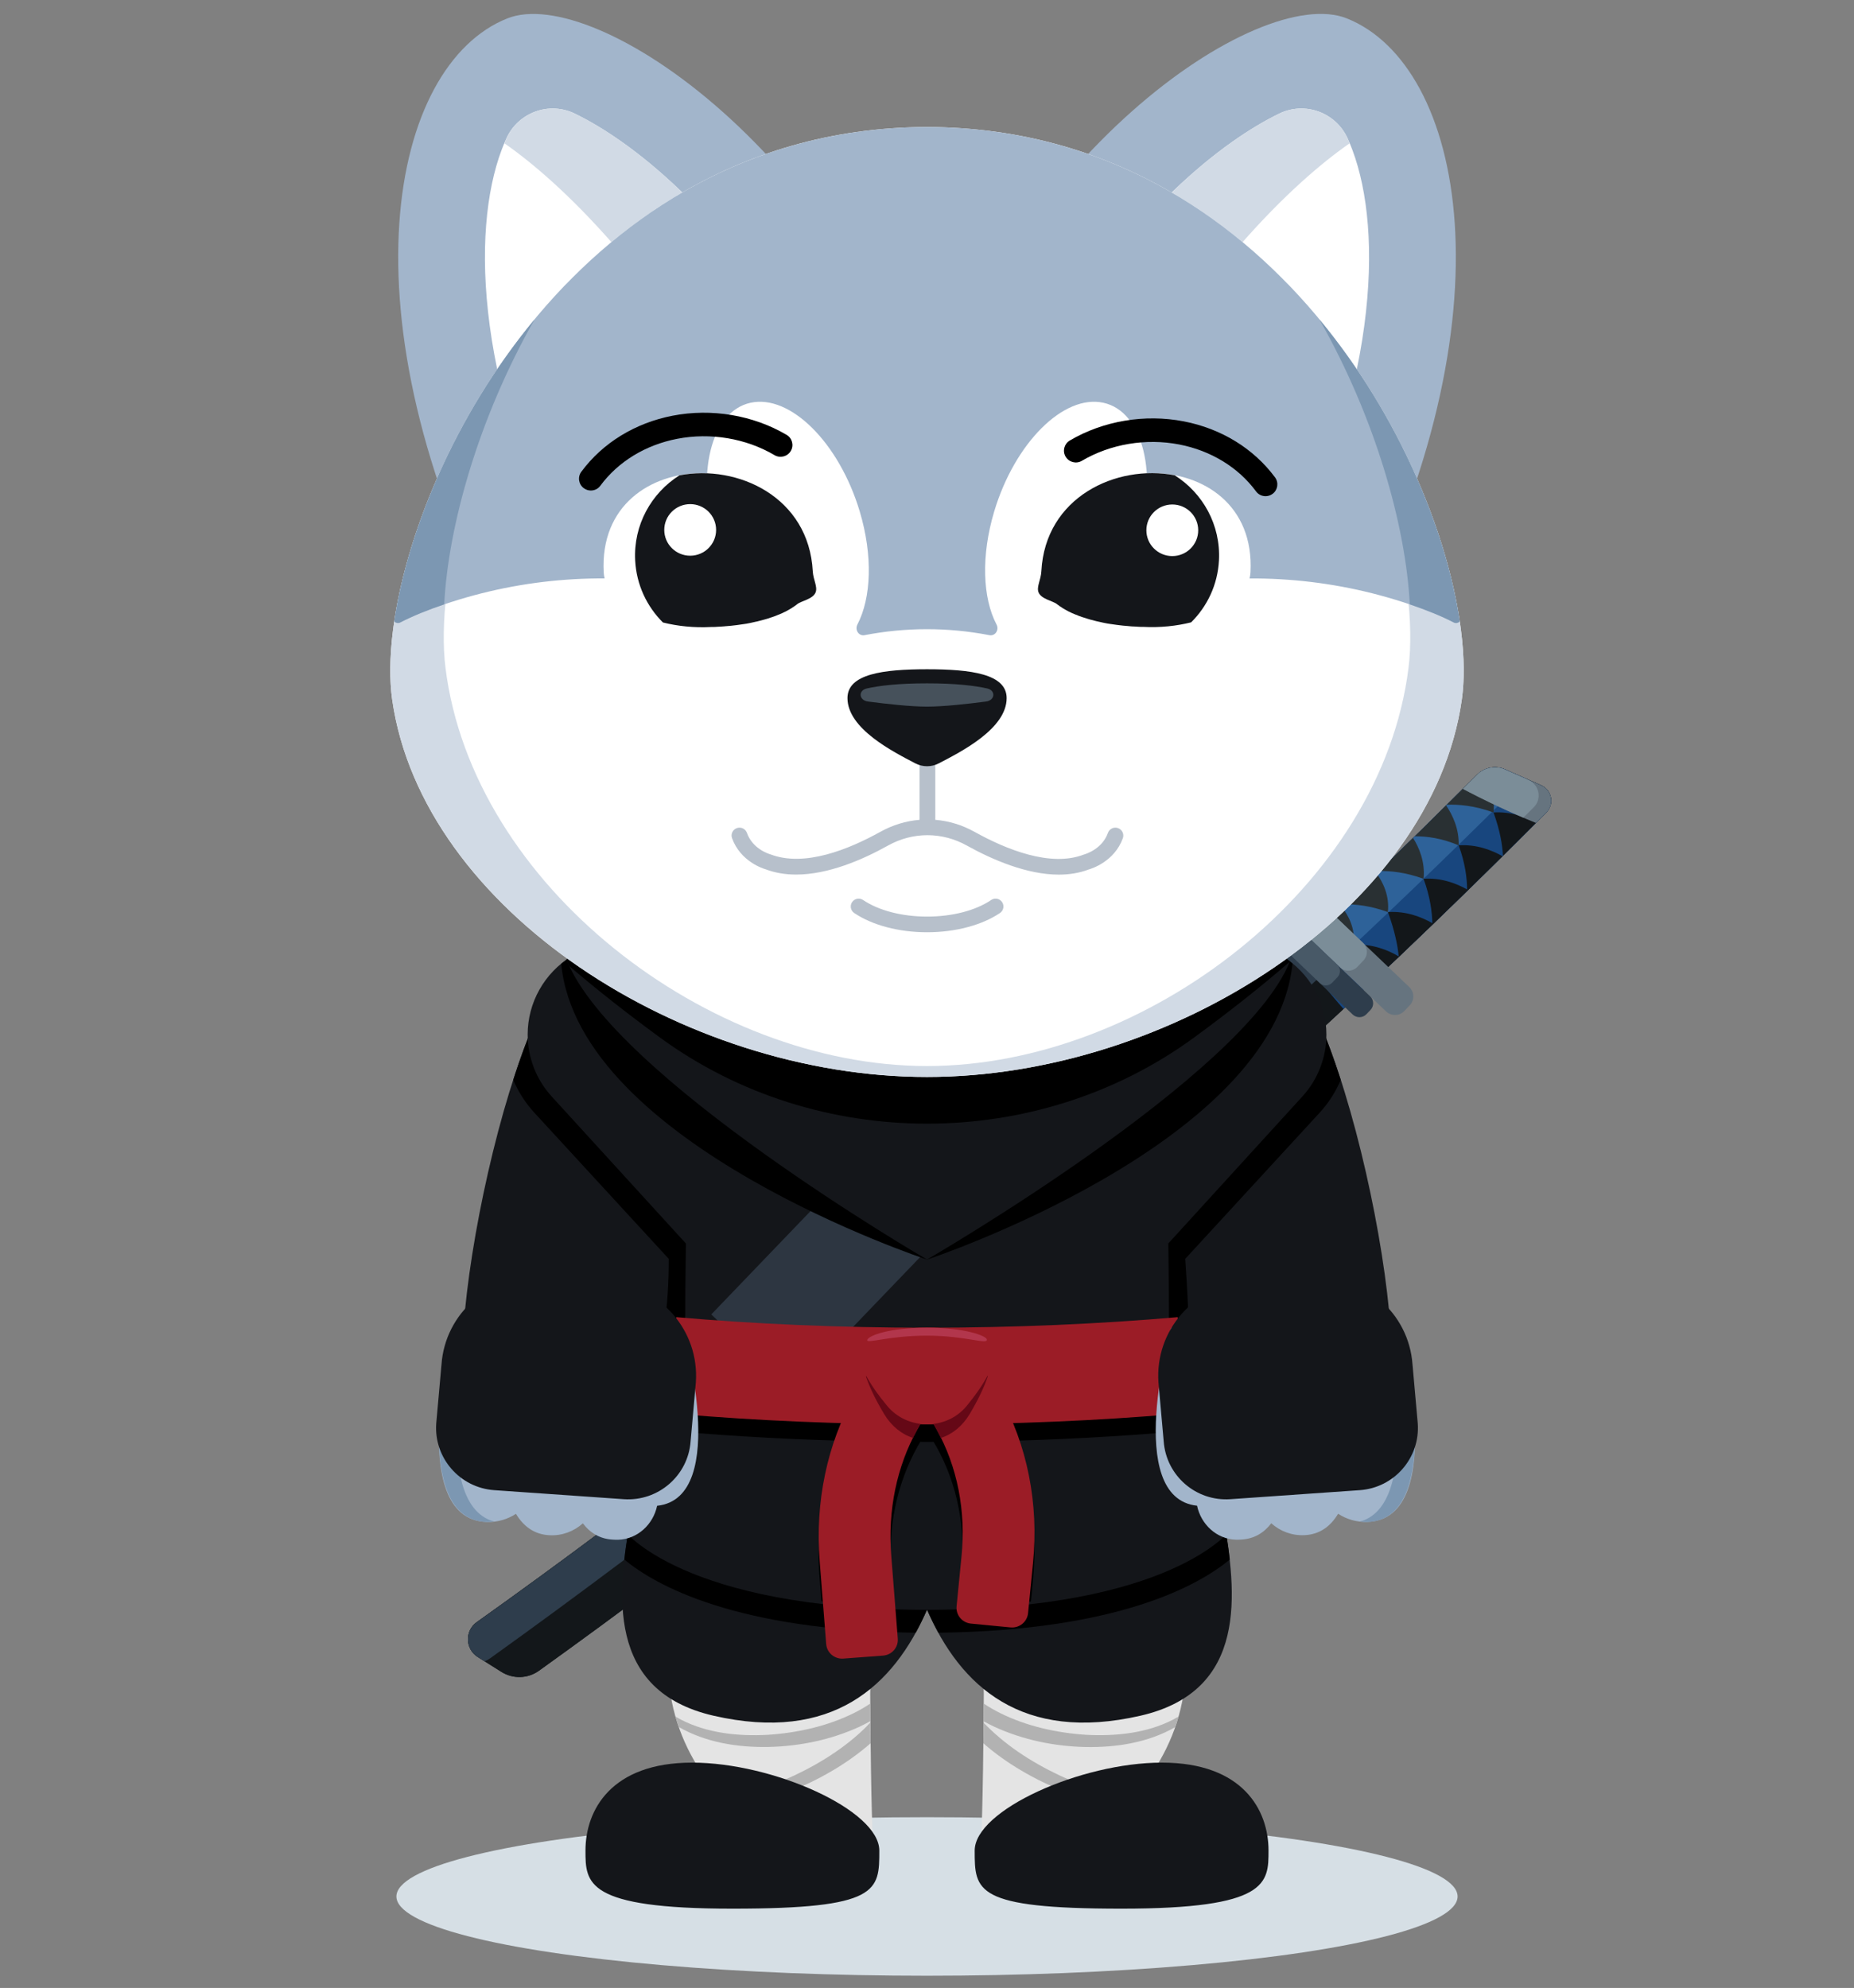 <?xml version="1.0" encoding="utf-8"?>
<!-- Generator: Adobe Illustrator 24.1.0, SVG Export Plug-In . SVG Version: 6.00 Build 0)  -->
<svg version="1.1" id="Layer_1" xmlns="http://www.w3.org/2000/svg" x="0px" y="0px"
     viewBox="0 0 304 326" style="enable-background:new 0 0 304 326;" xml:space="preserve">
<rect x="0" y="0" width="304" height="326" fill="#808080" stroke="none"/>
<style type="text/css">
	.st0{fill:#13171A;}
	.st1{fill:#2E3D4C;}
	.st2{fill:#18467E;}
	.st3{fill:#2E6299;}
	.st4{fill:#293033;}
	.st5{fill:#66747F;}
	.st6{fill:#7B8D98;}
	.st7{fill:#485967;}
	.st8{fill:#D6DFE5;}
	.st9{fill:#E4E4E4;}
	.st10{fill:#B2B2B2;}
	.st11{fill:#14161A;}
	.st12{fill:#2D3641;}
	.st13{fill:#9B1C26;}
	.st14{fill:#650816;}
	.st15{fill:#B2364C;}
	.st16{fill:#A2B5CB;}
	.st17{fill:#7C97B2;}
	.st18{fill:#FFFFFF;}
	.st19{fill:#D1DAE5;}
	.st20{fill:#B7C0CB;}
	.st21{fill:#46515B;}
</style>
<g id="face">
	<g id="face_2_">
		<g id="sword_8_">
			<g>
				<path class="st0" d="M78.34,271.73c-2.07-1.31-2.16-4.3-0.16-5.72c27.77-19.77,56.57-42.3,85.68-67.01
					c28.43-24.13,54.75-48.32,78.35-71.97c1.21-1.21,3.03-1.55,4.59-0.86l5.89,2.6c1.77,0.78,2.22,3.09,0.86,4.46
					c-24.48,24.71-51.93,50.01-81.65,75.23c-28.34,24.06-56.4,46.07-83.54,65.53c-1.83,1.31-4.26,1.37-6.16,0.17L78.34,271.73z"/>
				<path class="st0" d="M78.34,271.73c-2.07-1.31-2.16-4.3-0.16-5.72c27.77-19.77,56.57-42.3,85.68-67.01
					c28.43-24.13,54.75-48.32,78.35-71.97c1.21-1.21,3.03-1.55,4.59-0.86l5.89,2.6c1.77,0.78,2.22,3.09,0.86,4.46
					c-24.48,24.71-51.93,50.01-81.65,75.23c-28.34,24.06-56.4,46.07-83.54,65.53c-1.83,1.31-4.26,1.37-6.16,0.17L78.34,271.73z"/>
				<path class="st1" d="M250.15,127.66l-3.35-1.48c-1.56-0.69-3.38-0.35-4.59,0.86c-23.59,23.65-49.92,47.84-78.35,71.97
					c-29.11,24.71-57.91,47.23-85.68,67.01c-2,1.42-1.92,4.41,0.16,5.72l1.12,0.71c0.34-0.15,0.66-0.33,0.97-0.55
					c28.33-20.31,57.62-43.29,87.21-68.41C197.57,178.07,225.28,152.6,250.15,127.66z"/>
				<g>
					<path class="st2" d="M212.24,155.99l8.04,9.47c11.59-10.81,22.72-21.57,33.27-32.21c1.36-1.37,0.91-3.68-0.86-4.46l-5.89-2.6
						c-1.56-0.69-3.38-0.35-4.59,0.86C232.66,136.61,222.64,146.28,212.24,155.99z"/>
					<path class="st3" d="M242.11,127.13c-2.25,2.25-4.52,4.51-6.82,6.78c-0.88,0.87-1.78,1.74-2.67,2.61
						c-1.44,1.41-2.88,2.82-4.35,4.23c-1.16,1.12-2.33,2.24-3.5,3.37c-1.2,1.15-2.39,2.3-3.6,3.45c-1.33,1.27-2.68,2.54-4.03,3.81
						c-0.7,0.66-1.39,1.32-2.09,1.98c-1.34,1.26,3.41,4.92,5.2,3.25c10.36-9.7,20.35-19.36,29.9-28.94l-3.35-1.48
						c-1.56-0.69-3.38-0.35-4.59,0.86C242.18,127.07,242.14,127.1,242.11,127.13z"/>
					<g>
						<g>
							<path class="st0" d="M239.18,138.63c1.06,2.9,1.37,5.37,1.38,7.23c-1.74-0.98-4.23-1.95-7.14-1.75
								c1.08,2.95,1.4,5.43,1.44,7.28c-1.74-1-4.29-2.02-7.28-1.82c1.13,3.11,1.6,5.54,1.77,7.27c-1.74-1.03-4.33-2.1-7.37-1.89
								c1.11,3.03,1.55,5.52,1.7,7.35c7.8-7.33,15.36-14.63,22.69-21.89C244.62,139.42,242.12,138.43,239.18,138.63z"/>
							<path class="st0" d="M244.89,133.24c1.08,2.98,1.46,5.35,1.55,7.09c1.83-1.81,3.64-3.62,5.44-5.42
								C250.15,133.96,247.71,133.05,244.89,133.24z"/>
						</g>
						<path class="st4" d="M219.98,148.69c-1.75,1.66-3.48,3.32-5.25,4.98c1.86-0.03,4.36,0.22,7.24,1.28
							C222.26,152.23,221.08,150.08,219.98,148.69z"/>
						<path class="st4" d="M243.09,126.38c-0.31,0.18-0.61,0.4-0.88,0.66c-1.64,1.64-3.32,3.29-4.98,4.93
							c1.89-0.08,4.54,0.13,7.66,1.27C245.19,130.37,244.07,127.92,243.09,126.38z"/>
						<path class="st4" d="M231.98,137.14c2-0.01,4.47,0.32,7.19,1.49c0.11-2.64-0.96-4.93-2.05-6.56
							C235.42,133.76,233.72,135.45,231.98,137.14z"/>
						<path class="st4" d="M225.71,143.22c-1.76,1.69-3.54,3.39-5.32,5.08c1.85-0.03,4.33,0.22,7.18,1.27
							C227.86,146.86,226.75,144.66,225.71,143.22z"/>
						<path class="st4" d="M231.7,137.42c-1.85,1.8-3.71,3.61-5.59,5.42c1.87-0.04,4.38,0.2,7.31,1.28
							C233.71,141.33,232.67,138.96,231.7,137.42z"/>
					</g>
					<path class="st5" d="M252.69,128.78l-5.89-2.6c-1.56-0.69-3.38-0.35-4.59,0.86c-0.77,0.77-1.57,1.55-2.35,2.33
						c3.83,2.03,7.93,3.94,11.98,5.58c0.56-0.57,1.14-1.13,1.7-1.7C254.91,131.87,254.46,129.56,252.69,128.78z"/>
					<path class="st6" d="M239.87,129.36c3.18,1.68,6.54,3.29,9.91,4.73c0.57-0.57,1.15-1.14,1.72-1.71
						c1.36-1.37,0.91-3.68-0.86-4.46l-4.26-1.88c-1.46-0.46-3.07-0.09-4.17,1.01C241.44,127.81,240.64,128.59,239.87,129.36z"/>
				</g>
				<g>
					<path class="st1" d="M163.86,199.01"/>
				</g>
				<g>
					<g>
						<path class="st5" d="M227.27,165.86l-16.89-16.12c-0.85-0.81-0.88-2.16-0.07-3l0.88-0.92c0.81-0.85,2.16-0.88,3-0.07
							l16.89,16.12c0.85,0.81,0.88,2.16,0.07,3l-0.88,0.92C229.47,166.64,228.12,166.67,227.27,165.86z"/>
					</g>
					<g>
						<path class="st6" d="M219.68,158.61l-5.71-5.45c-0.82-0.78-0.85-2.08-0.07-2.9l0.98-1.03c0.78-0.82,2.08-0.85,2.9-0.07
							l5.71,5.45c0.82,0.78,0.85,2.08,0.07,2.9l-0.98,1.03C221.8,159.37,220.5,159.4,219.68,158.61z"/>
					</g>
					<g>
						<path class="st1" d="M221.8,166.37l-11.67-11.14c-0.64-0.61-0.66-1.62-0.05-2.25l0.66-0.69c0.61-0.64,1.62-0.66,2.25-0.05
							l11.67,11.14c0.64,0.61,0.66,1.62,0.05,2.25l-0.66,0.69C223.45,166.95,222.44,166.97,221.8,166.37z"/>
					</g>
					<g>
						<path class="st7" d="M216.4,161.2l-4.65-4.44c-0.58-0.55-0.6-1.46-0.05-2.04l0.87-0.91c0.55-0.58,1.46-0.6,2.04-0.05
							l4.65,4.44c0.58,0.55,0.6,1.46,0.05,2.04l-0.87,0.91C217.88,161.73,216.97,161.75,216.4,161.2z"/>
					</g>
				</g>
			</g>
		</g>
		<ellipse class="st8" cx="152" cy="311" rx="87" ry="13"/>
		<g id="legs_8_">
			<path class="st9" d="M160.85,302.07c-0.9,11.74,33.58-2.21,33.58-29.01c0-27.1-4.64-36.66-17.34-36.66
				c-8.13,0-21.96,10.84-19.56,19.34c2.39,8.48,3.78,16.66,3.78,22.05C161.31,282.1,161.14,298.01,160.85,302.07z"/>
			<path class="st9" d="M142.69,277.79c0-5.39,1.39-13.57,3.78-22.05c2.4-8.5-11.43-19.34-19.56-19.34
				c-12.7,0-17.34,9.56-17.34,36.66c0,26.8,34.49,40.75,33.58,29.01C142.86,298.01,142.69,282.1,142.69,277.79z"/>
			<g>
				<path class="st10" d="M175.5,291.95c-4.73-2.06-9.27-4.72-13-8.24c-0.42-0.39-0.82-0.79-1.22-1.2
					c-0.01,1.05-0.02,2.19-0.04,3.37c1.93,1.69,4.02,3.17,6.21,4.46c2.33,1.38,4.77,2.56,7.3,3.52c3.1,1.16,6.38,2.04,9.7,2.35
					c0.47-0.48,0.93-0.97,1.38-1.48c-0.99-0.1-1.98-0.25-2.96-0.45C180.36,293.75,177.88,292.97,175.5,291.95z"/>
				<path class="st10" d="M192.33,282.01c-4.35,2.23-9.39,2.73-14.24,2.48c-4.86-0.32-9.74-1.41-14.07-3.55
					c-0.94-0.47-1.85-1-2.72-1.57c0,0.83-0.01,1.8-0.02,2.9c0.56,0.31,1.13,0.6,1.7,0.87c4.75,2.19,9.89,3.24,15.03,3.35
					c5.02,0.09,10.21-0.7,14.67-3.25c0.2-0.57,0.38-1.15,0.55-1.74C192.93,281.66,192.64,281.85,192.33,282.01z"/>
				<path class="st10" d="M141.01,283.13c0.58-0.27,1.14-0.57,1.71-0.89c-0.01-1.08-0.02-2.05-0.02-2.87
					c-0.87,0.57-1.78,1.1-2.72,1.57c-4.33,2.14-9.2,3.23-14.07,3.55c-4.85,0.26-9.89-0.25-14.24-2.48c-0.31-0.16-0.6-0.34-0.9-0.52
					c0.17,0.59,0.35,1.16,0.55,1.73c4.46,2.55,9.65,3.35,14.67,3.26C131.12,286.37,136.26,285.32,141.01,283.13z"/>
				<path class="st10" d="M141.49,283.71c-3.73,3.52-8.27,6.19-13,8.24c-2.38,1.02-4.85,1.8-7.37,2.32
					c-0.98,0.2-1.97,0.35-2.97,0.45c0.45,0.51,0.91,1.01,1.39,1.49c3.33-0.31,6.6-1.19,9.7-2.35c2.53-0.95,4.97-2.14,7.3-3.52
					c2.19-1.29,4.27-2.77,6.21-4.46c-0.01-1.2-0.03-2.35-0.04-3.42C142.32,282.89,141.92,283.31,141.49,283.71z"/>
			</g>
			<path class="st11" d="M96,303.47c0-6.62,4.2-14.42,17.49-14.42s30.69,7.8,30.69,14.42c0,6.62,0,9.53-24.08,9.53
				S96,308.8,96,303.47z"/>
			<path class="st11" d="M183.9,313c-24.08,0-24.08-2.91-24.08-9.53s17.39-14.42,30.69-14.42s17.49,7.8,17.49,14.42
				C208,308.8,207.99,313,183.9,313z"/>
			<path class="st11" d="M200.56,248.64c-2.25-12.62-14.53-33.47-23.29-31.89c-5.35,0.98-17.3-2.08-25.27-1.73
				c-7.98-0.35-19.92,2.71-25.27,1.73c-8.75-1.59-21.03,19.26-23.29,31.89c-2.25,12.62-4.13,28.66,13.57,32.72
				c19.4,4.44,29.52-4.8,34.99-17.4c5.47,12.61,15.59,21.84,34.99,17.4C204.69,277.31,202.81,261.27,200.56,248.64z"/>
			<path d="M102.37,255.75c5.12,4.24,18.27,11.62,47.78,12c0.67-1.22,1.29-2.49,1.86-3.79c0.57,1.3,1.19,2.57,1.86,3.79
				c29.5-0.37,42.65-7.76,47.78-12c-0.27-2.42-0.66-4.82-1.07-7.11c-2.25-12.62-14.53-33.47-23.29-31.89
				c-5.35,0.98-17.3-2.08-25.27-1.73c-7.98-0.35-19.92,2.71-25.27,1.73c-8.75-1.59-21.03,19.26-23.29,31.89
				C103.03,250.93,102.64,253.33,102.37,255.75z"/>
		</g>
		<g id="body_8_">
			<g>
				<path class="st11" d="M121.85,171.2l-34.19-3.59c-5.83,13.45-10.63,35.56-11.66,50.18h36.26c1.03-14.62,4.35-31.92,10.18-45.37
					L121.85,171.2z"/>
				<path class="st11" d="M182.15,171.2l34.19-3.59c5.83,13.45,10.63,35.56,11.66,50.18h-36.26c-1.03-14.62-4.35-31.92-10.18-45.37
					L182.15,171.2z"/>
				<path d="M182.15,171.2l34.19-3.59c0.33,0.76,0.66,1.56,0.98,2.37c0.17,0.44,0.35,0.9,0.52,1.36c0.13,0.35,0.26,0.69,0.39,1.04
					c0.23,0.63,0.46,1.27,0.68,1.92c0.05,0.16,0.11,0.31,0.16,0.47c0.26,0.76,0.52,1.54,0.77,2.33l0,0
					c-0.83,1.93-1.96,3.74-3.41,5.32l-22.09,24.02c0.78,11.35,0.22,7.68,0.78,11.35h-3.39c-1.03-14.62-4.35-31.92-10.18-45.37
					L182.15,171.2z"/>
				<path d="M121.85,171.2l-34.19-3.59c-0.33,0.76-0.66,1.56-0.98,2.37c-0.17,0.44-0.35,0.9-0.52,1.36
					c-0.13,0.35-0.26,0.69-0.39,1.04c-0.23,0.63-0.46,1.27-0.68,1.92c-0.05,0.16-0.11,0.31-0.16,0.47
					c-0.26,0.76-0.52,1.54-0.77,2.33l0,0c0.83,1.93,1.96,3.74,3.41,5.32l22.09,24.02c0,3.8-0.22,7.68-0.78,11.35h3.39
					c1.03-14.62,4.35-31.92,10.18-45.37L121.85,171.2z"/>
			</g>
			<path class="st11" d="M213.55,179.81c2.54-2.78,3.94-6.4,3.94-10.15c0-5.24-2.73-10.1-7.21-12.85L186.1,142h-68.2l-24.17,14.81
				c-4.48,2.75-7.21,7.61-7.21,12.85c0,3.75,1.4,7.37,3.94,10.15l21.99,24.09h0.02c-0.16,9.75-0.21,21.3,0.34,24.98
				c-5.76,3.19-13.69,19.82-10.57,21.98c0,0,9.53,13.04,49.77,13.14c40.23-0.1,49.77-13.14,49.77-13.14
				c3.12-2.16-4.8-18.79-10.55-21.98c0.54-3.68,0.49-15.23,0.34-24.98h0.01L213.55,179.81z"/>
		</g>
		<polygon class="st12" points="179.56,150.02 151.54,179.2 124.67,150.15 111.32,162.49 138.92,192.34 116.63,215.55 
			129.75,228.14 192.68,162.62 		"/>
		<g id="belt_8_">
			<path d="M191.44,228.43c0.26-1.73,0.38-5.22,0.42-9.44c-12.47,1.05-25.88,1.63-39.87,1.63c-13.99,0-27.39-0.58-39.85-1.62
				c0.04,4.22,0.17,7.7,0.42,9.44c-1.78,0.98-3.76,3.23-5.57,5.93c9.74,0.94,20.09,1.59,30.92,1.89c-2.91,6.98-4.14,14.7-3.52,22.63
				l0.29,3.7c3.58,0.42,7.53,0.71,11.88,0.86l-0.43-5.46c-0.58-7.44,0.9-14.61,4.28-20.71c0.17-0.3,0.33-0.56,0.49-0.83
				c0.36,0,0.72,0.01,1.09,0.01c0.36,0,0.72-0.01,1.09-0.01c0.16,0.26,0.32,0.52,0.49,0.83c3.41,6.15,4.83,13.35,4.09,20.83
				l-0.53,5.35c4.35-0.14,8.32-0.42,11.91-0.83l0.33-3.38c0.79-8.05-0.37-15.89-3.31-22.98c10.83-0.3,21.19-0.95,30.93-1.89
				C195.2,231.65,193.21,229.41,191.44,228.43z"/>
			<path class="st13" d="M192.7,231.88c0.37-2.66,0.45-9,0.42-15.88c-12.82,1.11-26.66,1.73-41.12,1.73
				c-14.46,0-28.3-0.61-41.12-1.73c-0.03,6.87,0.05,13.21,0.42,15.88c12.7,1.09,26.4,1.69,40.7,1.69S179.99,232.97,192.7,231.88z"/>
			<g>
				<path class="st13" d="M138.28,271.99c-1.44,0.11-2.7-0.96-2.81-2.38L134.4,256c-0.76-9.71,1.21-19.13,5.7-27.22
					c2.81-5.06,5.91-8.29,9.47-9.88l4.84,10.63c-0.29,0.13-1.83,0.96-3.99,4.87c-3.39,6.1-4.87,13.27-4.28,20.71l1.07,13.61
					c0.11,1.43-0.97,2.67-2.41,2.78L138.28,271.99z"/>
				<path class="st13" d="M165.71,266.88l-6.51-0.63c-1.44-0.14-2.49-1.41-2.35-2.83l0.81-8.2c0.74-7.48-0.68-14.68-4.09-20.83
					c-2.17-3.9-3.71-4.74-3.99-4.87l4.84-10.63c3.57,1.59,6.67,4.83,9.47,9.88c4.56,8.22,6.46,17.75,5.49,27.57l-0.81,8.2
					C168.43,265.97,167.15,267.01,165.71,266.88z"/>
				<path class="st14" d="M154.41,218.9l-0.68,1.49c2.01,0.16,3.35,0.61,3.8,0.93c0.06,0.82-0.16,3.09-3.02,7.9
					c-0.67,1.12-1.58,1.77-2.51,1.77l0,0c-0.93,0-1.85-0.64-2.53-1.76c-2.95-4.91-3.09-7.1-3.02-7.8c0.45-0.33,1.79-0.8,3.81-1
					l-0.69-1.52c-2.78,1.24-5.28,3.5-7.58,6.83c0.62,1.81,1.6,3.85,2.98,6.14c1.18,1.97,2.85,3.32,4.74,3.92
					c0.23-0.47,0.45-0.94,0.71-1.4c0.57-1.03,1.1-1.84,1.57-2.49c0.47,0.65,1,1.45,1.57,2.49c0.25,0.46,0.48,0.94,0.71,1.41
					c1.9-0.61,3.57-1.97,4.75-3.96c1.36-2.29,2.33-4.32,2.95-6.14C159.68,222.39,157.19,220.14,154.41,218.9z"/>
				<path class="st13" d="M140.98,220.58c-0.88,2.53,1.63,6.51,4.48,9.96c3.33,4.04,9.78,4.04,13.08-0.02
					c2.77-3.4,5.23-7.33,4.52-9.94C162.01,216.69,142.27,216.86,140.98,220.58z"/>
			</g>
			<g>
				<path class="st15" d="M151.99,219.03c-6.37,0-10.04,1.43-9.78,0.68c0.28-0.71,3.59-1.98,9.78-1.98c6.38,0,9.64,1.34,9.81,1.89
					C162.07,220.62,158.38,219.03,151.99,219.03z"/>
			</g>
		</g>
		<g id="paws_4_">
			<g>
				<path class="st16" d="M111.91,217.78l-2.26-0.04c0.1-0.58,0.19-1.17,0.3-1.76l-10.43-0.52l0.01-0.2l-15.15-0.76
					c0,0-0.19,0.85-0.45,2.29l-9.41,0.48c0,0-8.42,31.87,5.26,32.32c1.79,0.06,3.46-0.45,4.82-1.34c1.24,2.06,3.01,3.39,5.5,3.51
					c2.09,0.11,4.03-0.65,5.47-1.95c1.2,1.58,2.81,2.57,4.95,2.67c0.29,0.02,0.57,0.03,0.83,0.02c3.21-0.09,5.76-2.53,6.4-5.57
					C119.92,245.65,111.91,217.78,111.91,217.78z"/>
				<path class="st17" d="M77.43,216.19l12.2,0.41l0.01-0.11l-10.03-0.34c-3-0.1-5.63,1.99-6.17,4.93
					c-1.73,9.32-3.95,28.17,6.35,28.5c0.41,0.01,0.82-0.03,1.21-0.07C69.76,246.41,77.43,216.19,77.43,216.19z"/>
				<path class="st11" d="M102.28,245.85l-21.23-1.48c-5.65-0.39-9.92-5.29-9.52-10.93l0.86-9.66c0.59-8.46,7.95-14.84,16.43-14.25
					l11,0.77c8.48,0.59,14.87,7.93,14.28,16.39l-0.86,9.66C112.84,241.99,107.93,246.24,102.28,245.85z"/>
			</g>
			<g>
				<path class="st16" d="M229.48,217.26l-9.4-0.48c-0.26-1.43-0.45-2.29-0.45-2.29l-15.14,0.76l0.01,0.2l-10.42,0.52
					c0.11,0.59,0.2,1.17,0.3,1.76l-2.35,0.04c0,0-7.9,27.87,4.25,29.15c0.64,3.04,3.18,5.48,6.39,5.57c0.27,0.01,0.55,0,0.83-0.02
					c2.14-0.11,3.75-1.09,4.95-2.67c1.44,1.3,3.37,2.05,5.46,1.95c2.49-0.12,4.26-1.44,5.5-3.51c1.36,0.89,3.03,1.4,4.81,1.34
					C237.89,249.14,229.48,217.26,229.48,217.26z"/>
				<path class="st17" d="M226.57,216.19l-12.19,0.41l-0.01-0.11l12.06-0.4c1.79-0.06,3.36,1.17,3.72,2.92
					c1.69,8.18,5.19,30.22-5.94,30.58c-0.41,0.01-0.81-0.03-1.21-0.07C234.23,246.41,226.57,216.19,226.57,216.19z"/>
				<path class="st11" d="M201.75,245.85l21.21-1.48c5.65-0.39,9.91-5.29,9.51-10.93l-0.86-9.66c-0.59-8.46-7.94-14.84-16.41-14.25
					l-10.98,0.77c-8.47,0.59-14.86,7.93-14.27,16.39l0.86,9.66C191.21,241.99,196.1,246.24,201.75,245.85z"/>
			</g>
		</g>
		<g id="mask_8_">
			<path d="M211.93,157.99c-0.52-0.42-1.07-0.82-1.65-1.17l-6.47-3.97l-20.16,8.02c-20.34,8.09-42.96,8.09-63.3,0l-20.15-8.02
				l-6.48,3.97c-0.6,0.37-1.17,0.78-1.7,1.22c2.83,29.67,59.99,48.52,59.99,48.52S208.93,187.69,211.93,157.99z"/>
			<path class="st11" d="M211.5,157.66c-0.39-0.3-0.8-0.58-1.23-0.85l-5.07-3.11c-17.81,10.94-38.65,17.69-53.05,17.79
				c-0.05,0-0.11,0-0.16,0s-0.11,0-0.16,0c-14.4-0.1-35.24-6.86-53.05-17.79l-5.07,3.11c-0.28,0.17-0.55,0.35-0.82,0.54
				c7.56,19.29,59.11,49.2,59.11,49.2S204.01,176.44,211.5,157.66z"/>
			<path d="M195.77,170.16c5.36-3.92,10.7-8.1,15.72-12.45c0.01-0.01,0.01-0.03,0.02-0.04c-0.39-0.3-0.8-0.58-1.23-0.85l-5.07-3.11
				c-17.81,10.94-38.65,17.69-53.05,17.79c-0.05,0-0.11,0-0.16,0s-0.11,0-0.16,0c-14.4-0.1-35.24-6.86-53.05-17.79l-5.07,3.11
				c-0.28,0.17-0.55,0.35-0.82,0.54c0.14,0.35,0.28,0.71,0.45,1.07c4.78,4.09,9.83,8.03,14.89,11.73
				C133.98,188.97,170.03,188.97,195.77,170.16z"/>
		</g>
		<g>
			<g id="head_8_">
				<g>
					<g>
						<path class="st16" d="M150.23,74.43c-14.46,48.7,48.43,74.01,71.68,28.81c26.55-51.65,18.14-92.58-1.09-100.23
							C206.4-2.72,164.69,25.73,150.23,74.43z"/>
						<path class="st18" d="M177.22,110.89c9.46,3.82,23.52,2.42,32.02-14.11c16.86-32.8,17.53-58.78,12.52-72.17
							c-0.25-0.67-0.52-1.31-0.8-1.93c-1.95-4.25-7-6.1-11.22-4.04c-4.45,2.16-10.54,6.13-17.34,12.66
							c-13.11,12.59-23.24,29.33-28.51,47.15C158.59,96.27,167.76,107.07,177.22,110.89z"/>
						<path class="st19" d="M168.86,101.98c7.34-22.83,19.6-44.8,34.53-61.87c7.01-8.01,13.18-13.32,17.91-16.61
							c-0.12-0.27-0.22-0.57-0.34-0.82c-1.95-4.25-7-6.1-11.22-4.04c-4.45,2.16-10.54,6.13-17.34,12.66
							c-13.11,12.59-23.24,29.33-28.51,47.15c-3.47,11.69-0.72,20.35,4.24,26.02C168.35,103.65,168.59,102.82,168.86,101.98z"/>
					</g>
					<g>
						<path class="st16" d="M153.77,74.43c14.46,48.7-48.43,74.01-71.68,28.81C55.55,51.59,63.96,10.67,83.18,3.02
							C97.6-2.72,139.31,25.73,153.77,74.43z"/>
						<path class="st18" d="M126.78,110.89c-9.46,3.82-23.52,2.42-32.02-14.11C77.91,63.98,77.23,38,82.24,24.61
							c0.25-0.67,0.52-1.31,0.8-1.93c1.95-4.25,7-6.1,11.22-4.04c4.45,2.16,10.54,6.13,17.34,12.66
							c13.11,12.59,23.24,29.33,28.51,47.15C145.41,96.27,136.24,107.07,126.78,110.89z"/>
						<path class="st19" d="M135.14,101.98c-7.34-22.83-19.6-44.8-34.53-61.87C93.6,32.1,87.43,26.79,82.71,23.5
							c0.12-0.27,0.22-0.57,0.34-0.82c1.95-4.25,7-6.1,11.22-4.04c4.45,2.16,10.54,6.13,17.34,12.66
							c13.11,12.59,23.24,29.33,28.51,47.15c3.47,11.69,0.72,20.35-4.24,26.02C135.65,103.65,135.41,102.82,135.14,101.98z"/>
					</g>
				</g>
				<path id="base_8_" class="st18" d="M152.16,20.83L152.16,20.83c-0.05,0-0.27,0-0.32,0l0,0c-62.87,0.26-91.23,68.27-87.52,93.98
					c4.96,34.45,47.77,61.8,87.68,61.8s82.72-27.33,87.68-61.8C243.39,89.1,215.03,21.1,152.16,20.83z"/>
				<path id="base_shadows_8_" class="st19" d="M211.02,46.45c15.19,21.91,21.73,48.81,19.93,63.1
					c-4.47,35.68-43.02,65.27-78.95,65.27s-74.49-29.6-78.95-65.27c-1.79-14.29,4.74-41.2,19.93-63.11
					c-21.51,22.13-30.89,52.9-28.66,68.37c4.96,34.45,47.77,61.8,87.68,61.8c39.9,0,82.72-27.33,87.68-61.8
					C241.91,99.34,232.53,68.57,211.02,46.45z"/>
				<g>
					<path class="st16" d="M152.16,20.83c-0.05,0-0.27,0-0.32,0c-54.13,0.22-82.67,50.66-87.2,81.1c0.25,0.24,0.63,0.33,0.98,0.15
						c2.03-1.05,4.47-2.04,7.13-2.94c13.11-4.47,27-5.4,40.46-2.99c3.12,0.56,5.76-2.47,4.72-5.45c-0.19-0.54-0.37-1.09-0.54-1.65
						c-3.38-11.27-0.84-21.57,5.67-23s14.53,6.54,17.91,17.82c2.19,7.31,1.88,14.2-0.38,18.54c-0.46,0.88,0.22,1.93,1.17,1.75
						c6.72-1.3,13.63-1.31,20.36-0.02l0.12,0.02c0.95,0.18,1.63-0.87,1.16-1.75c-2.27-4.33-2.57-11.23-0.38-18.54
						c3.38-11.27,11.4-19.25,17.91-17.82c6.51,1.43,9.05,11.73,5.67,23c-0.17,0.56-0.35,1.11-0.54,1.65
						c-1.04,2.98,1.6,6.01,4.72,5.45c13.46-2.4,27.35-1.48,40.46,2.99c2.66,0.91,5.1,1.89,7.13,2.94c0.35,0.18,0.74,0.09,0.98-0.15
						C234.83,71.49,206.29,21.06,152.16,20.83z"/>
					<path class="st17" d="M216.34,52.38c9.26,16.29,14.17,33.97,14.82,46.72c0.03,0.01,0.05,0.02,0.08,0.03
						c2.66,0.91,5.1,1.89,7.13,2.94c0.36,0.19,0.73,0.07,0.98-0.18C237.19,87.39,229.58,68.36,216.34,52.38z"/>
					<path class="st17" d="M64.65,101.89c0.25,0.25,0.62,0.36,0.98,0.18c2.03-1.05,4.47-2.04,7.13-2.94
						c0.03-0.01,0.05-0.02,0.08-0.03c0.65-12.75,5.56-30.44,14.82-46.73C74.42,68.35,66.81,87.39,64.65,101.89z"/>
				</g>
				<g>
					<g>
						<path class="st20" d="M162.52,147.59c-2.55,1.73-6.38,2.72-10.5,2.72s-7.94-0.99-10.5-2.72c-0.59-0.4-1.39-0.25-1.8,0.34
							c-0.4,0.59-0.25,1.39,0.34,1.79c2.97,2.01,7.33,3.16,11.95,3.16s8.98-1.15,11.96-3.16c0.59-0.4,0.74-1.2,0.34-1.79
							S163.11,147.19,162.52,147.59z"/>
						<path class="st20" d="M183.32,135.8c-0.67-0.24-1.41,0.11-1.65,0.78c-0.94,2.64-3.56,3.44-3.96,3.56
							c-5.48,2.11-12.77-0.86-17.92-3.73c-2.02-1.12-4.18-1.78-6.43-1.97v-10c0-0.71-0.58-1.29-1.29-1.29s-1.29,0.58-1.29,1.29v10
							c-2.25,0.19-4.41,0.85-6.43,1.97c-5.15,2.86-12.43,5.84-18.03,3.69c-0.29-0.08-2.91-0.89-3.85-3.52
							c-0.24-0.67-0.97-1.02-1.65-0.78c-0.67,0.24-1.03,0.97-0.79,1.64c1.37,3.85,5.16,5.02,5.47,5.1c1.6,0.61,3.29,0.88,5.03,0.88
							c5.25,0,10.85-2.4,15.08-4.76c2.01-1.12,4.19-1.69,6.46-1.7c2.27,0.01,4.45,0.58,6.46,1.7c4.25,2.36,9.88,4.77,15.09,4.77
							c1.7,0,3.36-0.26,4.91-0.85c0.43-0.12,4.21-1.28,5.59-5.14C184.35,136.77,183.99,136.03,183.32,135.8z"/>
					</g>
					<path class="st11" d="M165.06,114.48c0,5.04-7.51,8.82-11.14,10.71c-1.19,0.62-2.62,0.62-3.82,0
						c-3.63-1.9-11.14-5.68-11.14-10.71c0-3.96,5.84-4.73,13.05-4.73S165.06,110.52,165.06,114.48z"/>
					<path class="st21" d="M152,112.06c-4.71,0-7.83,0.38-9.87,0.84c-1.44,0.32-1.3,1.94,0.17,2.14c2.97,0.39,6.98,0.84,9.7,0.84
						s6.74-0.45,9.7-0.84c1.47-0.2,1.6-1.82,0.17-2.14C159.83,112.44,156.71,112.06,152,112.06z"/>
				</g>
				<g id="eyes_8_">
					<g>
						<g>
							<path class="st18" d="M170.75,93.69c-0.07,1.38-0.81,2.52-0.47,3.43c0.43,1.13,2.35,1.41,3.01,1.94
								c0.04,0.03,0.08,0.06,0.12,0.09c0.22,0.17,0.44,0.33,0.7,0.48c0.07,0.04,0.12,0.09,0.18,0.12c0.29,0.18,0.58,0.34,0.9,0.51
								c0.07,0.03,0.13,0.06,0.2,0.09c0.26,0.14,0.53,0.26,0.81,0.37c0.08,0.03,0.15,0.06,0.23,0.09c0.33,0.14,0.65,0.26,1,0.38
								c0.07,0.02,0.13,0.05,0.2,0.06c0.29,0.1,0.59,0.19,0.88,0.28c0.08,0.02,0.16,0.05,0.24,0.07c0.35,0.1,0.68,0.18,1.03,0.27
								c0.07,0.02,0.12,0.03,0.19,0.04c0.3,0.07,0.59,0.14,0.89,0.2c0.08,0.02,0.16,0.04,0.24,0.05c0.34,0.07,0.66,0.13,0.98,0.17
								c0.05,0,0.09,0.02,0.15,0.02c0.28,0.04,0.57,0.08,0.84,0.12c0.08,0,0.15,0.02,0.23,0.03c0.3,0.04,0.59,0.07,0.87,0.1
								c0.04,0,0.08,0,0.12,0.01c0.24,0.03,0.47,0.05,0.7,0.06c0.07,0,0.14,0.01,0.19,0.02c0.24,0.03,0.47,0.04,0.68,0.05
								c0.03,0,0.05,0,0.08,0c0.19,0.01,0.37,0.02,0.53,0.03c0.04,0,0.08,0,0.12,0.01c0.16,0.01,0.31,0.02,0.42,0.02
								c0.01,0,0.01,0,0.01,0c0.12,0.01,0.2,0.01,0.27,0c0.03,0,0.03,0,0.04,0c0.04,0,0.08,0,0.08,0
								c9.46,0.49,17.35-3.77,17.63-8.95C206.22,71.85,171.87,72.51,170.75,93.69z"/>
							<path class="st11" d="M199.87,91.91c0.31-5.82-2.64-11.05-7.26-13.97c-9.56-1.83-21.22,3.55-21.86,15.75
								c-0.07,1.38-0.81,2.52-0.47,3.43c0.43,1.13,2.35,1.41,3.01,1.94c0.04,0.03,0.08,0.06,0.12,0.09c0.22,0.17,0.44,0.33,0.7,0.48
								c0.07,0.04,0.12,0.09,0.18,0.12c0.29,0.18,0.58,0.34,0.9,0.51c0.07,0.03,0.13,0.06,0.2,0.09c0.26,0.14,0.53,0.26,0.81,0.37
								c0.08,0.03,0.15,0.06,0.23,0.09c0.33,0.14,0.65,0.26,1,0.38c0.07,0.02,0.13,0.05,0.2,0.06c0.29,0.1,0.59,0.19,0.88,0.28
								c0.08,0.02,0.16,0.05,0.24,0.07c0.35,0.1,0.68,0.18,1.03,0.27c0.07,0.02,0.12,0.03,0.19,0.04c0.3,0.07,0.59,0.14,0.89,0.2
								c0.08,0.02,0.16,0.04,0.24,0.05c0.34,0.07,0.66,0.13,0.98,0.17c0.05,0,0.09,0.02,0.15,0.02c0.28,0.04,0.57,0.08,0.84,0.12
								c0.08,0,0.15,0.02,0.23,0.03c0.3,0.04,0.59,0.07,0.87,0.1c0.04,0,0.08,0,0.12,0.01c0.24,0.03,0.47,0.05,0.7,0.06
								c0.07,0,0.14,0.01,0.19,0.02c0.24,0.03,0.47,0.04,0.68,0.05c0.03,0,0.05,0,0.08,0c0.19,0.01,0.37,0.02,0.53,0.03
								c0.04,0,0.08,0,0.12,0.01c0.16,0.01,0.31,0.02,0.42,0.02c0.01,0,0.01,0,0.01,0c0.12,0.01,0.2,0.01,0.27,0
								c0.03,0,0.03,0,0.04,0c0.04,0,0.08,0,0.08,0c2.83,0.15,5.51-0.14,7.9-0.74C197.95,99.44,199.66,95.9,199.87,91.91z"/>
							<ellipse class="st18" cx="192.22" cy="86.96" rx="4.25" ry="4.23"/>
						</g>
						<g>
							<g>
								<path d="M207.52,81.37c-0.6,0-1.19-0.27-1.57-0.79c-2.92-3.95-7.39-6.68-12.59-7.69c-5.46-1.06-11.29-0.08-15.97,2.68
									c-0.92,0.54-2.11,0.24-2.66-0.68s-0.24-2.1,0.68-2.65c5.49-3.23,12.3-4.38,18.69-3.14c6.16,1.19,11.47,4.46,14.97,9.19
									c0.63,0.86,0.45,2.07-0.41,2.7C208.32,81.24,207.92,81.37,207.52,81.37z"/>
							</g>
						</g>
					</g>
					<g>
						<path class="st18" d="M133.28,93.7c0.07,1.38,0.81,2.52,0.47,3.43c-0.43,1.13-2.35,1.41-3.01,1.94
							c-0.04,0.03-0.08,0.06-0.12,0.09c-0.22,0.17-0.44,0.33-0.7,0.48c-0.07,0.04-0.12,0.09-0.18,0.12
							c-0.29,0.18-0.58,0.34-0.9,0.51c-0.07,0.03-0.13,0.06-0.2,0.09c-0.26,0.14-0.53,0.26-0.81,0.37
							c-0.08,0.03-0.15,0.06-0.23,0.09c-0.33,0.14-0.65,0.26-1,0.38c-0.07,0.02-0.13,0.05-0.2,0.06c-0.29,0.1-0.59,0.19-0.88,0.28
							c-0.08,0.02-0.16,0.05-0.24,0.07c-0.35,0.1-0.68,0.18-1.03,0.27c-0.07,0.02-0.12,0.03-0.19,0.04c-0.3,0.07-0.59,0.14-0.89,0.2
							c-0.08,0.02-0.16,0.04-0.24,0.05c-0.34,0.07-0.66,0.13-0.98,0.17c-0.05,0-0.09,0.02-0.15,0.02c-0.28,0.04-0.57,0.08-0.84,0.12
							c-0.08,0-0.15,0.02-0.23,0.03c-0.3,0.04-0.59,0.07-0.87,0.1c-0.04,0-0.08,0-0.12,0.01c-0.24,0.03-0.47,0.05-0.7,0.06
							c-0.07,0-0.14,0.01-0.19,0.02c-0.24,0.03-0.47,0.04-0.68,0.05c-0.03,0-0.05,0-0.08,0c-0.19,0.01-0.37,0.02-0.53,0.03
							c-0.04,0-0.08,0-0.12,0.01c-0.16,0.01-0.31,0.02-0.42,0.02c-0.01,0-0.01,0-0.01,0c-0.12,0.01-0.2,0.01-0.27,0
							c-0.03,0-0.03,0-0.04,0c-0.04,0-0.08,0-0.08,0c-9.46,0.49-17.35-3.77-17.63-8.95C97.81,71.86,132.16,72.52,133.28,93.7z"/>
						<g>
							<path class="st11" d="M130.73,99.07c0.67-0.54,2.58-0.81,3.01-1.94c0.35-0.91-0.39-2.05-0.47-3.43
								c-0.64-12.2-12.31-17.58-21.86-15.75c-4.62,2.91-7.57,8.15-7.26,13.97c0.21,3.99,1.92,7.54,4.55,10.16
								c2.39,0.6,5.07,0.89,7.9,0.74c0,0,0.04,0,0.08,0c0.01,0,0.01,0,0.04,0c0.07,0.01,0.15,0.01,0.27,0c0,0,0,0,0.01,0
								c0.11-0.01,0.26-0.01,0.42-0.02c0.04,0,0.08,0,0.12-0.01c0.16-0.01,0.34-0.02,0.53-0.03c0.03,0,0.05,0,0.08,0
								c0.2-0.01,0.43-0.02,0.68-0.05c0.05-0.02,0.12-0.02,0.19-0.02c0.23-0.01,0.46-0.04,0.7-0.06c0.04,0,0.08,0,0.12-0.01
								c0.27-0.03,0.57-0.06,0.87-0.1c0.08,0,0.15-0.02,0.23-0.03c0.27-0.04,0.55-0.08,0.84-0.12c0.05,0,0.09-0.02,0.15-0.02
								c0.32-0.04,0.65-0.1,0.98-0.17c0.08-0.02,0.16-0.04,0.24-0.05c0.3-0.06,0.59-0.13,0.89-0.2c0.07,0,0.12-0.02,0.19-0.04
								c0.35-0.09,0.68-0.17,1.03-0.27c0.08-0.02,0.16-0.05,0.24-0.07c0.3-0.08,0.59-0.18,0.88-0.28c0.07-0.02,0.13-0.05,0.2-0.06
								c0.35-0.11,0.67-0.24,1-0.38c0.08-0.03,0.15-0.06,0.23-0.09c0.28-0.11,0.55-0.23,0.81-0.37c0.07-0.03,0.13-0.06,0.2-0.09
								c0.32-0.17,0.61-0.33,0.9-0.51c0.07-0.03,0.12-0.07,0.18-0.12c0.25-0.15,0.47-0.31,0.7-0.48
								C130.65,99.13,130.69,99.1,130.73,99.07z"/>
							<ellipse class="st18" cx="113.17" cy="86.9" rx="4.25" ry="4.23"/>
						</g>
						<path d="M96.88,80.44c-0.4,0-0.8-0.12-1.15-0.38c-0.86-0.63-1.05-1.84-0.41-2.7c3.5-4.73,8.82-8,14.97-9.19
							c6.39-1.24,13.2-0.09,18.69,3.14c0.92,0.54,1.23,1.73,0.68,2.65c-0.54,0.92-1.74,1.22-2.66,0.68
							c-4.68-2.76-10.51-3.74-15.97-2.68c-5.2,1.01-9.67,3.74-12.59,7.69C98.07,80.17,97.48,80.44,96.88,80.44z"/>
					</g>
				</g>
			</g>
		</g>
	</g>
</g>
</svg>
